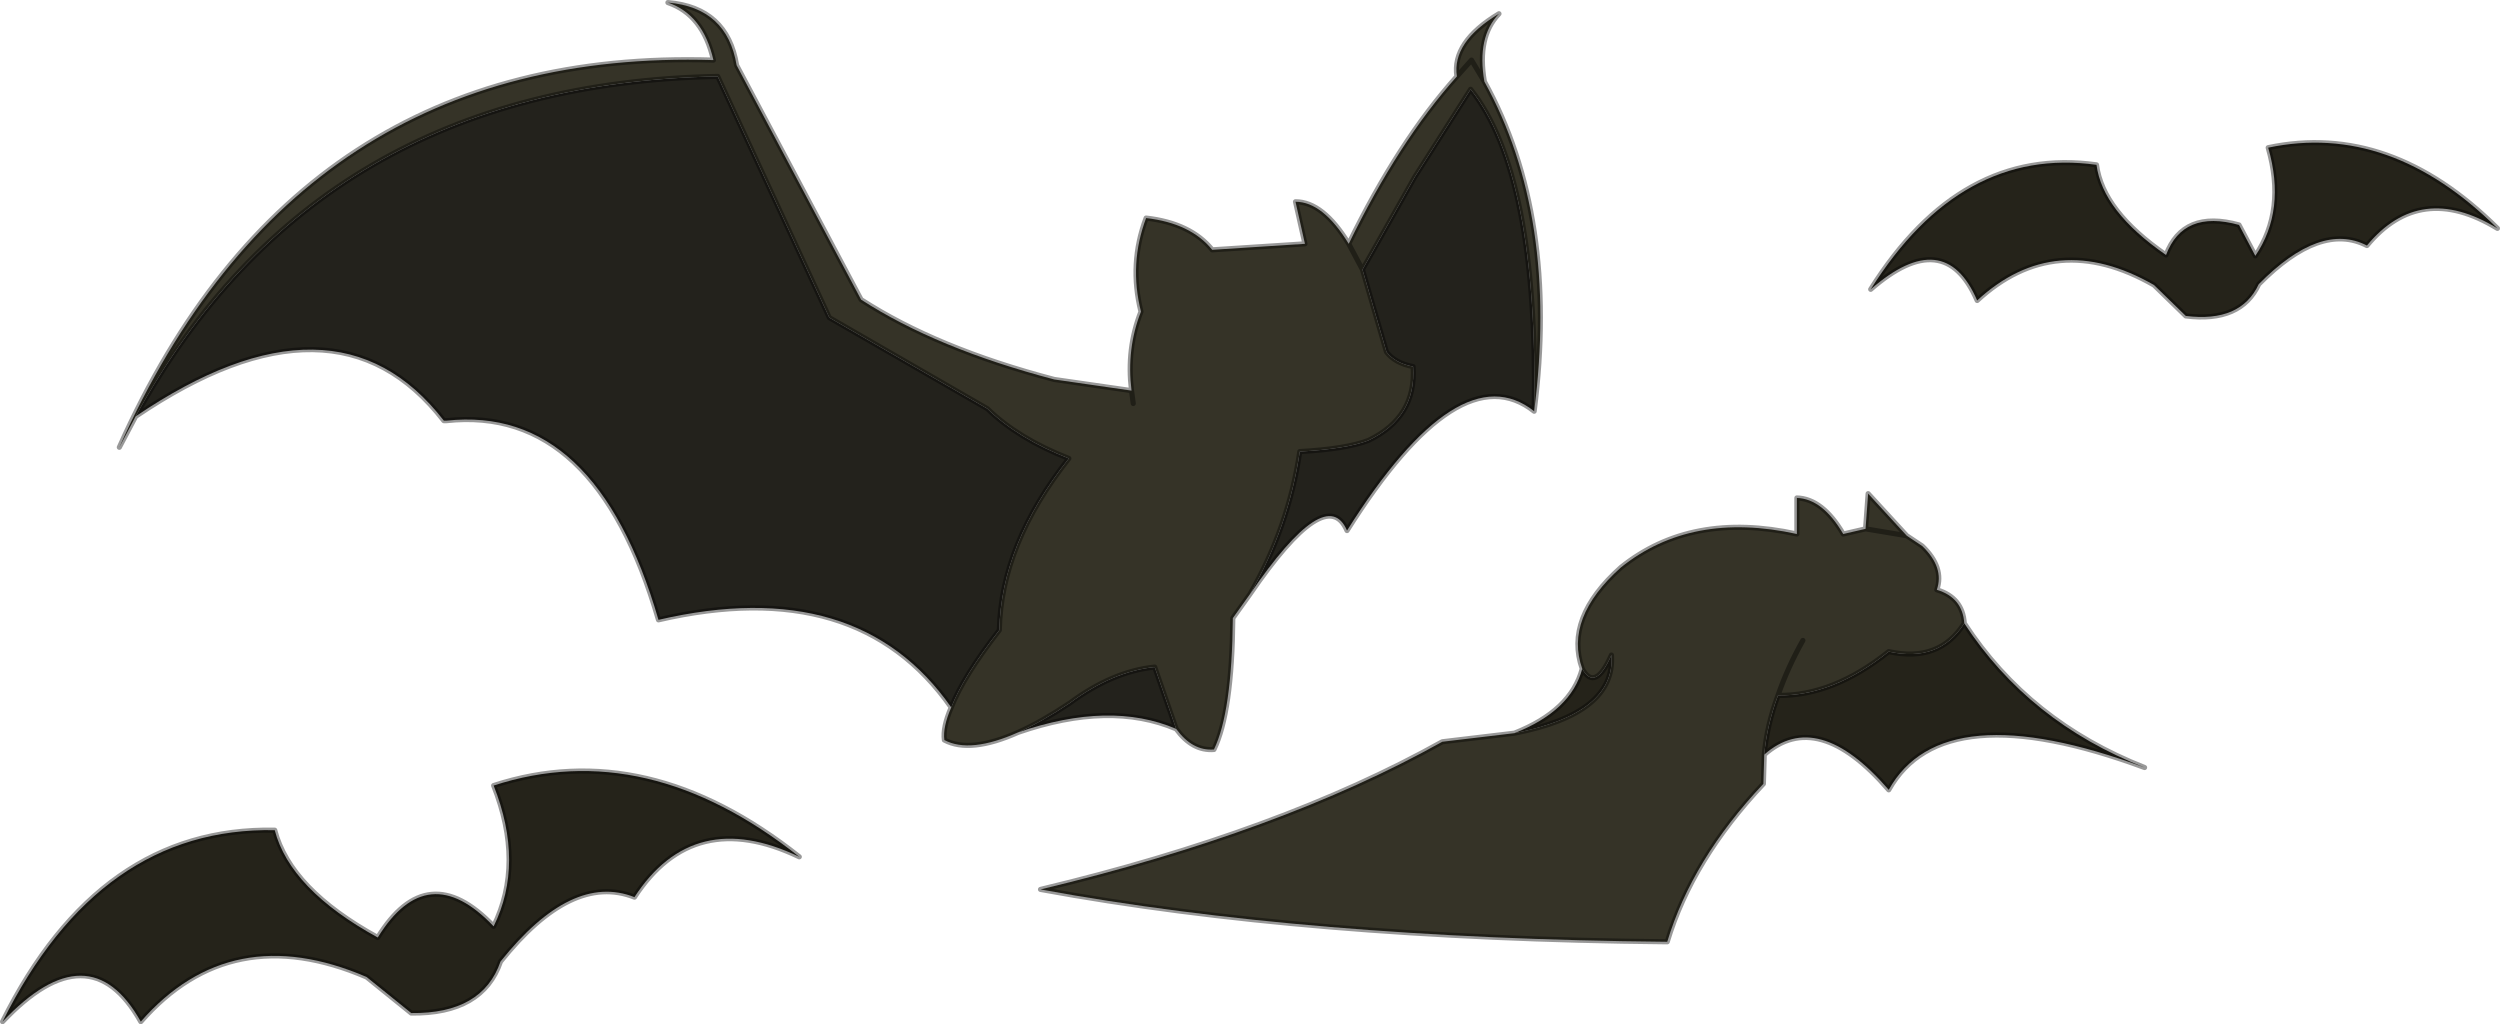 <?xml version="1.0" encoding="UTF-8" standalone="no"?>
<svg xmlns:xlink="http://www.w3.org/1999/xlink" height="59.65px" width="145.6px" xmlns="http://www.w3.org/2000/svg">
  <g transform="matrix(1.0, 0.0, 0.0, 1.0, 75.15, 35.15)">
    <use data-characterId="704" height="59.65" transform="matrix(1.0, 0.0, 0.0, 1.0, -75.15, -35.15)" width="145.6" xlink:href="#decoration43-shape0"/>
  </g>
  <defs>
    <g id="decoration43-shape0" transform="matrix(1.0, 0.0, 0.0, 1.0, 75.15, 35.15)">
      <path d="M11.3 -30.4 L10.55 -31.65 9.7 -30.7 10.55 -31.65 11.3 -30.4 Q15.65 -22.55 14.2 -11.2 14.45 -25.0 10.5 -29.95 L7.25 -24.85 4.2 -19.45 5.0 -16.7 5.6 -14.65 Q6.1 -14.0 7.15 -13.8 7.35 -10.85 4.55 -9.5 3.25 -9.0 0.55 -8.85 -0.1 -4.45 -2.35 -0.55 L-3.35 0.85 Q-3.4 6.35 -4.45 8.5 -5.7 8.6 -6.65 7.3 L-7.9 3.7 Q-10.35 3.95 -12.85 5.8 -14.5 6.9 -15.85 7.5 -18.65 8.75 -20.15 7.95 -20.25 7.2 -19.75 6.05 -19.05 4.25 -16.95 1.55 -16.85 -3.45 -12.9 -8.45 -15.85 -9.6 -17.65 -11.35 L-26.85 -16.65 -33.35 -30.7 Q-56.65 -30.25 -67.25 -10.9 L-68.2 -9.1 Q-57.8 -32.4 -33.6 -31.65 -34.2 -34.3 -36.25 -35.0 -32.8 -34.7 -32.25 -31.35 L-25.0 -17.7 Q-20.6 -14.85 -13.75 -13.05 L-9.25 -12.4 Q-9.55 -14.85 -8.7 -17.0 -9.4 -19.8 -8.4 -22.45 -5.8 -22.15 -4.55 -20.6 L0.85 -20.95 0.3 -23.4 Q1.9 -23.4 3.4 -20.95 6.3 -26.9 9.7 -30.7 9.4 -32.7 12.15 -34.35 10.85 -33.0 11.3 -30.4 M4.2 -19.45 L3.4 -20.95 4.2 -19.45 M17.0 3.8 Q15.95 0.85 19.25 -2.1 23.35 -5.4 29.5 -4.05 L29.5 -6.15 Q31.0 -6.1 32.2 -4.05 L33.5 -4.35 33.65 -6.4 35.9 -3.95 36.8 -3.35 Q38.1 -2.1 37.65 -0.8 39.15 -0.35 39.25 1.15 37.8 3.45 34.85 2.8 31.6 5.4 28.4 5.35 28.95 3.75 29.85 2.15 28.95 3.75 28.4 5.35 27.75 7.1 27.6 8.8 L27.55 10.5 Q23.4 14.9 21.95 19.7 0.95 19.5 -14.55 16.65 -0.55 13.3 8.85 8.05 L13.05 7.55 Q18.95 6.4 18.7 3.0 17.75 5.15 17.0 3.8 M33.5 -4.35 L35.9 -3.95 33.5 -4.35 M-9.15 -11.65 L-9.25 -12.4 -9.15 -11.65" fill="#353327" fill-rule="evenodd" stroke="none"/>
      <path d="M4.2 -19.45 L7.25 -24.85 10.5 -29.95 Q14.45 -25.0 14.2 -11.2 9.85 -14.65 3.3 -4.25 2.1 -7.05 -2.35 -0.55 -0.1 -4.45 0.55 -8.85 3.25 -9.0 4.55 -9.5 7.35 -10.85 7.15 -13.8 6.1 -14.0 5.6 -14.65 L5.0 -16.7 4.2 -19.45 M-19.75 6.05 Q-25.2 -1.75 -36.8 0.95 -40.45 -11.6 -49.15 -10.65 L-49.3 -10.65 Q-55.6 -18.8 -67.25 -10.9 -56.65 -30.25 -33.35 -30.7 L-26.85 -16.65 -17.65 -11.35 Q-15.85 -9.6 -12.9 -8.45 -16.85 -3.45 -16.95 1.55 -19.05 4.25 -19.75 6.05 M-15.85 7.5 Q-14.5 6.9 -12.85 5.8 -10.35 3.95 -7.9 3.7 L-6.65 7.3 Q-10.5 5.65 -15.85 7.5" fill="#23221c" fill-rule="evenodd" stroke="none"/>
      <path d="M33.8 -18.3 Q39.05 -26.65 46.95 -25.55 47.3 -22.85 51.0 -20.3 52.0 -22.95 55.25 -22.05 L56.2 -20.25 Q58.0 -22.9 56.95 -26.55 64.05 -28.05 70.3 -21.85 65.8 -24.6 62.7 -20.85 60.0 -22.25 56.4 -18.6 55.35 -16.35 52.15 -16.75 L50.3 -18.55 Q44.55 -21.85 40.0 -17.65 38.1 -22.05 33.8 -18.3 M39.25 1.15 Q43.0 6.9 49.75 9.55 38.0 5.2 34.85 10.85 30.7 6.05 27.6 8.8 27.75 7.1 28.4 5.35 31.6 5.4 34.85 2.8 37.8 3.45 39.25 1.15 M13.05 7.55 Q16.35 6.25 17.0 3.8 17.75 5.15 18.7 3.0 18.95 6.4 13.05 7.55 M-38.2 17.1 Q-41.85 15.65 -46.0 20.85 -47.05 23.9 -51.2 23.85 L-53.8 21.75 Q-61.7 18.35 -66.95 24.35 -69.95 19.0 -75.0 24.35 -69.35 13.0 -59.15 13.2 -58.25 16.65 -53.15 19.45 -50.25 14.75 -46.4 18.8 -44.6 15.15 -46.4 10.6 -37.5 7.7 -28.6 14.75 -34.75 11.8 -38.2 17.1" fill="#25231a" fill-rule="evenodd" stroke="none"/>
      <path d="M9.7 -30.7 L10.55 -31.65 11.3 -30.4 Q10.85 -33.0 12.15 -34.35 9.4 -32.7 9.7 -30.7 6.3 -26.9 3.4 -20.95 L4.2 -19.45 7.25 -24.85 10.5 -29.95 Q14.45 -25.0 14.2 -11.2 15.65 -22.55 11.3 -30.4 M4.2 -19.45 L5.0 -16.7 5.6 -14.65 Q6.1 -14.0 7.15 -13.8 7.35 -10.85 4.55 -9.5 3.25 -9.0 0.55 -8.85 -0.1 -4.45 -2.35 -0.55 2.1 -7.05 3.3 -4.25 9.85 -14.65 14.2 -11.2 M-67.25 -10.9 L-68.2 -9.1 Q-57.8 -32.4 -33.6 -31.65 -34.2 -34.3 -36.25 -35.0 -32.8 -34.7 -32.25 -31.35 L-25.0 -17.7 Q-20.6 -14.85 -13.75 -13.05 L-9.25 -12.4 Q-9.55 -14.85 -8.7 -17.0 -9.4 -19.8 -8.4 -22.45 -5.8 -22.15 -4.55 -20.6 L0.85 -20.95 0.3 -23.4 Q1.9 -23.4 3.4 -20.95 M33.8 -18.3 Q39.05 -26.65 46.95 -25.55 47.3 -22.85 51.0 -20.3 52.0 -22.95 55.25 -22.05 L56.2 -20.25 Q58.0 -22.9 56.95 -26.55 64.05 -28.05 70.3 -21.85 65.8 -24.6 62.7 -20.85 60.0 -22.25 56.4 -18.6 55.35 -16.35 52.15 -16.75 L50.3 -18.55 Q44.55 -21.85 40.0 -17.65 38.1 -22.05 33.8 -18.3 M17.0 3.8 Q15.95 0.85 19.25 -2.1 23.35 -5.4 29.5 -4.05 L29.5 -6.15 Q31.0 -6.1 32.2 -4.05 L33.5 -4.35 33.65 -6.4 35.9 -3.95 36.8 -3.35 Q38.1 -2.1 37.65 -0.8 39.15 -0.35 39.25 1.15 43.0 6.9 49.75 9.55 38.0 5.2 34.85 10.85 30.7 6.05 27.6 8.8 L27.55 10.5 Q23.4 14.9 21.95 19.7 0.95 19.5 -14.55 16.65 -0.55 13.3 8.85 8.05 L13.05 7.55 Q16.35 6.25 17.0 3.8 17.75 5.15 18.7 3.0 18.95 6.4 13.05 7.55 M35.9 -3.95 L33.5 -4.35 M28.4 5.35 Q31.6 5.4 34.85 2.8 37.8 3.45 39.25 1.15 M28.4 5.35 Q28.95 3.75 29.85 2.15 M27.6 8.8 Q27.75 7.1 28.4 5.35 M-19.75 6.05 Q-25.2 -1.75 -36.8 0.95 -40.45 -11.6 -49.15 -10.65 L-49.3 -10.65 Q-55.6 -18.8 -67.25 -10.9 -56.65 -30.25 -33.35 -30.7 L-26.85 -16.65 -17.65 -11.35 Q-15.85 -9.6 -12.9 -8.45 -16.85 -3.45 -16.95 1.55 -19.05 4.25 -19.75 6.05 -20.25 7.2 -20.15 7.95 -18.65 8.75 -15.85 7.5 -14.5 6.9 -12.85 5.8 -10.35 3.95 -7.9 3.7 L-6.65 7.3 Q-5.7 8.6 -4.45 8.5 -3.4 6.35 -3.35 0.85 L-2.35 -0.55 M-9.25 -12.4 L-9.15 -11.65 M-6.65 7.3 Q-10.5 5.65 -15.85 7.5 M-38.2 17.1 Q-41.85 15.65 -46.0 20.85 -47.05 23.9 -51.2 23.85 L-53.8 21.75 Q-61.7 18.35 -66.95 24.35 -69.95 19.0 -75.0 24.35 -69.35 13.0 -59.15 13.2 -58.25 16.65 -53.15 19.45 -50.25 14.75 -46.4 18.8 -44.6 15.15 -46.4 10.6 -37.5 7.7 -28.6 14.75 -34.75 11.8 -38.2 17.1 Z" fill="none" stroke="#000000" stroke-linecap="round" stroke-linejoin="round" stroke-opacity="0.4" stroke-width="0.3"/>
    </g>
  </defs>
</svg>

